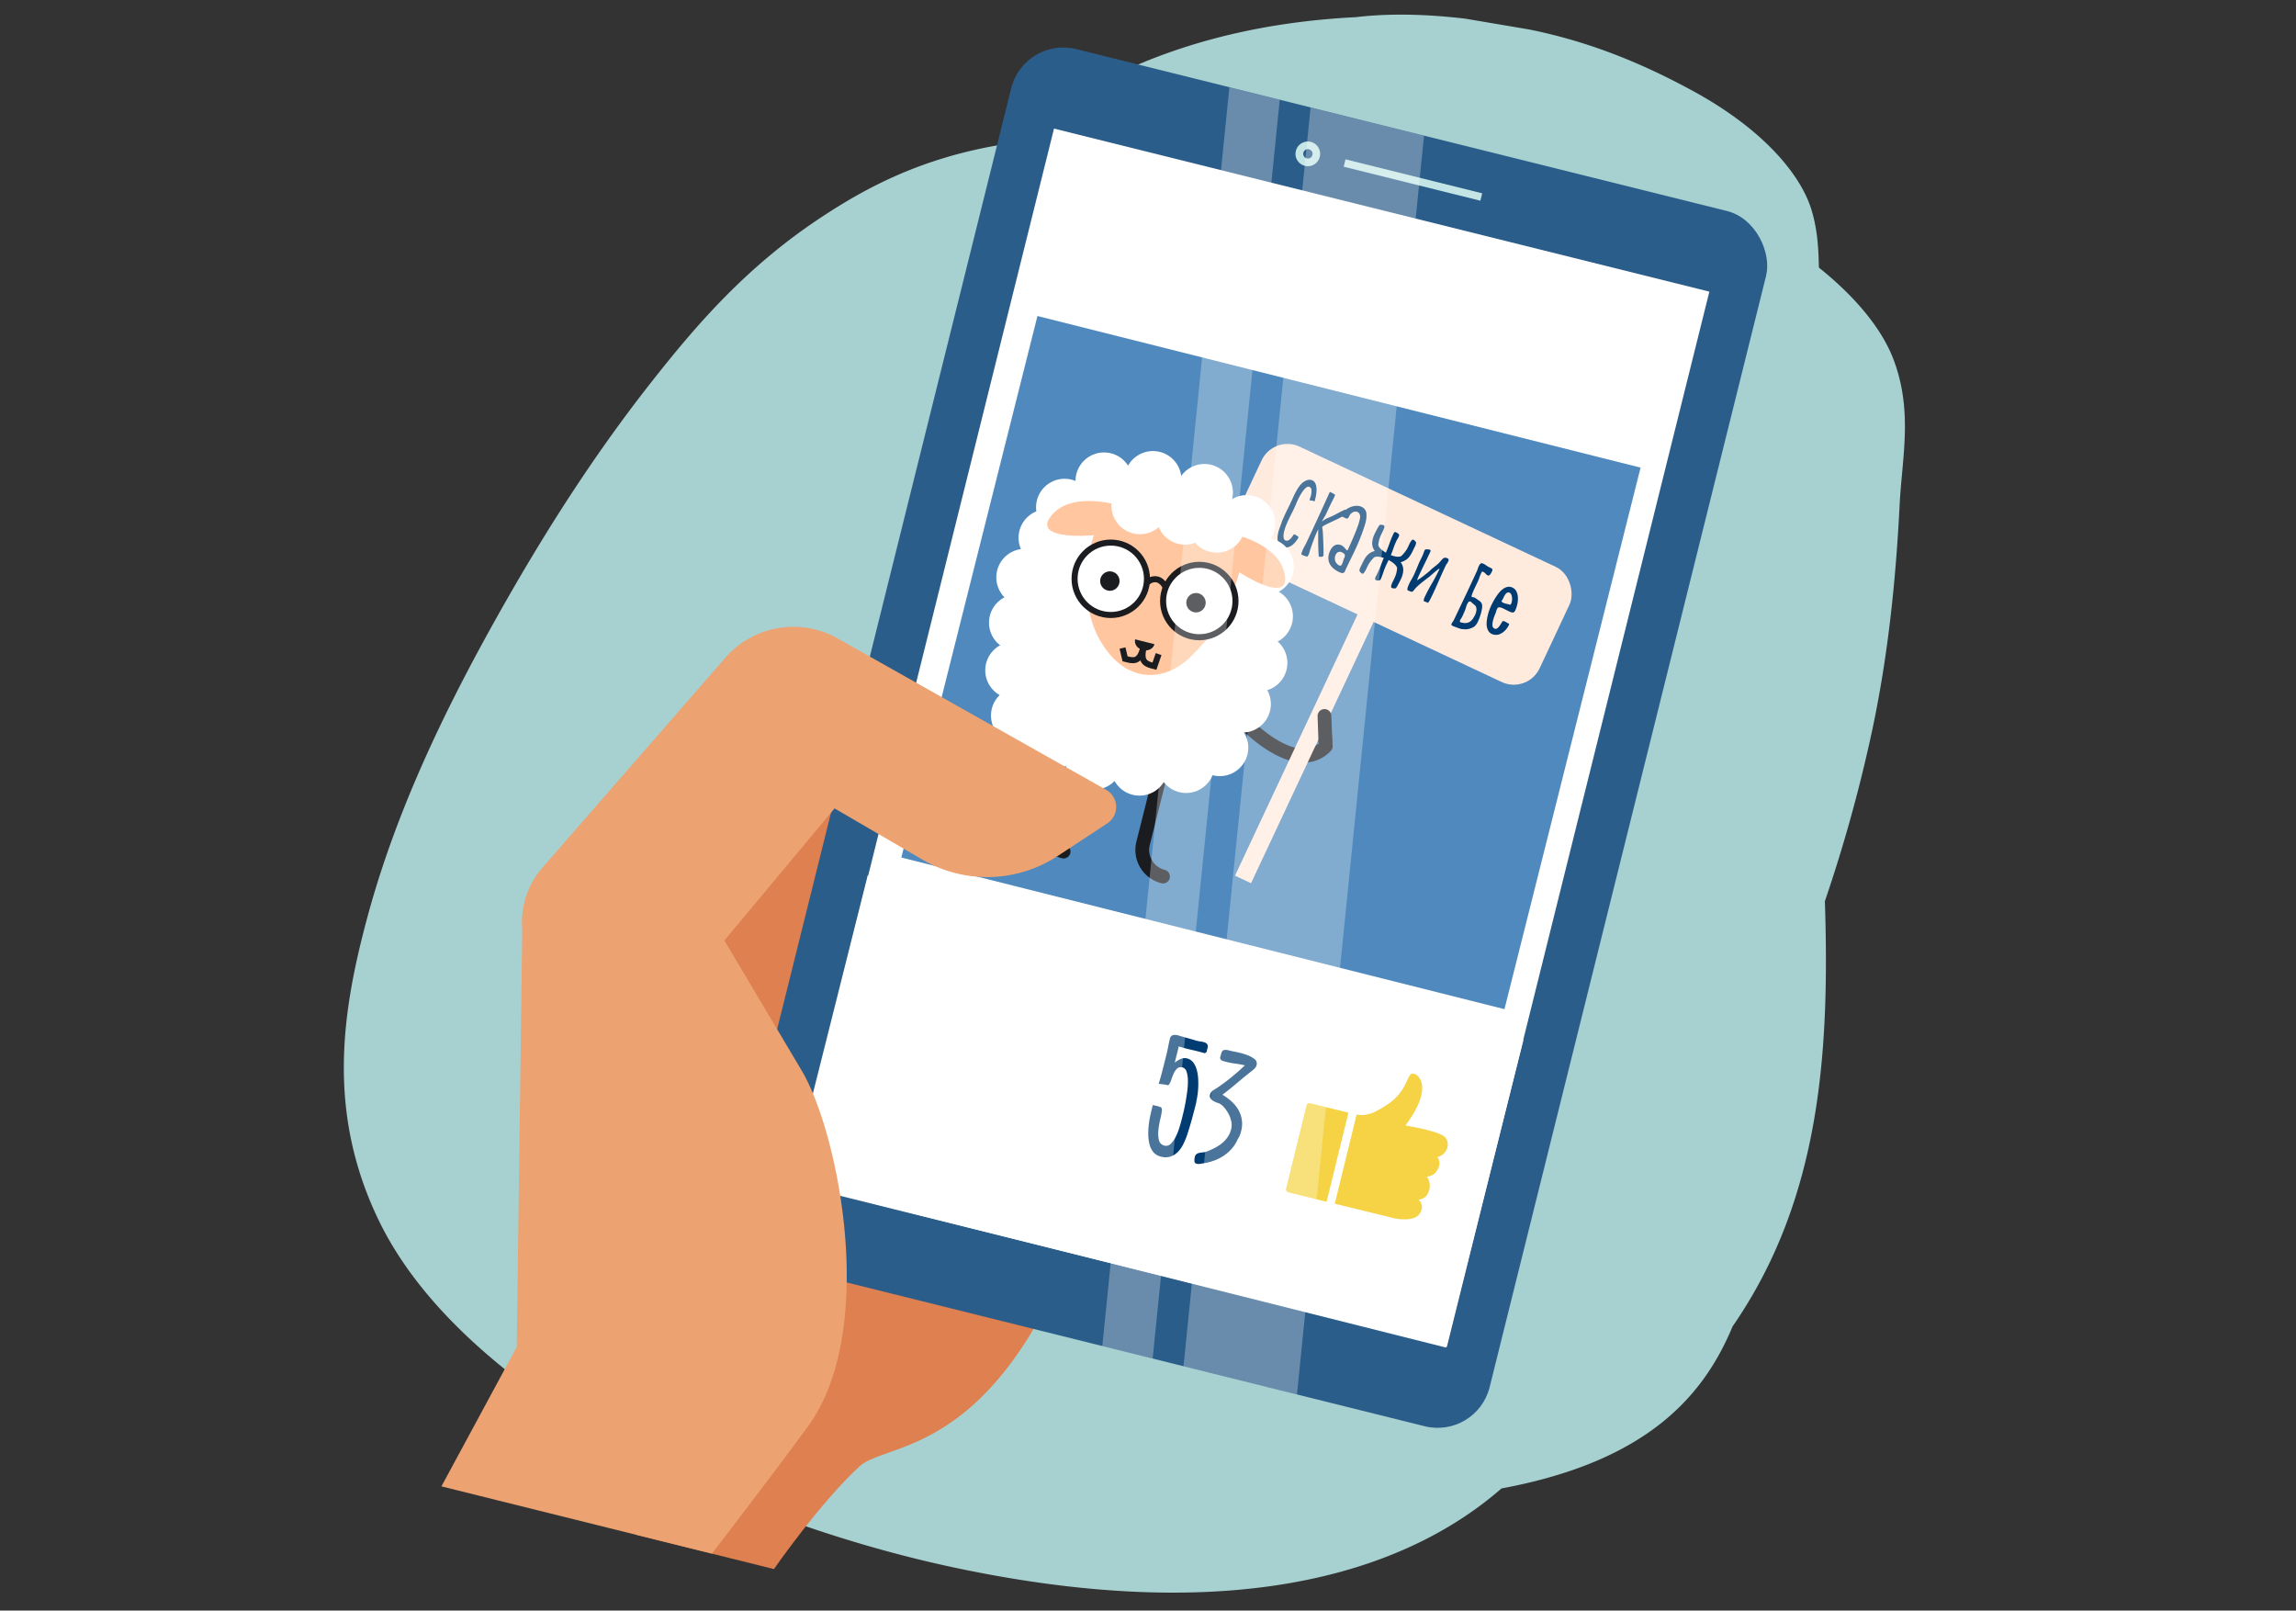 <svg id="Layer_1" data-name="Layer 1" xmlns="http://www.w3.org/2000/svg" viewBox="0 0 1456.08 1021.32"><rect x="0" y="0" width="1456.08" height="1021.32" fill="#333333" stroke="none"/><defs><style>.cls-12,.cls-4{fill:#fff}.cls-5{fill:#c4e5e5}.cls-13,.cls-7,.cls-8{fill:none}.cls-12,.cls-13,.cls-7,.cls-8{stroke:#1b1c20}.cls-7,.cls-8{stroke-linecap:round;stroke-width:8.74px}.cls-7{stroke-linejoin:bevel}.cls-8{stroke-linejoin:round}.cls-9{fill:#ffeade}.cls-10{fill:#003b71}.cls-11{fill:#ffc69f}.cls-12,.cls-13{stroke-miterlimit:10;stroke-width:3.83px}.cls-14{fill:#1b1c20}.cls-15{fill:#f5d344}</style></defs><path d="M969.77 18.69l-40.49-6.85q-39.12-4.59-69.48-.95c-69 3.45-120.56 20.38-158.44 39.49a430.72 430.72 0 0 0-67.08 41.5C583 100.53 548.21 119.73 521 137.67c-47.66 31.41-79.47 68.39-108.6 105.49-36.61 46.64-67.27 95-94.94 144-35.78 63.38-66.63 127.84-84.75 195.52-15.92 59.4-25.5 122.39 7.17 190.53 18.47 38.54 53.25 78.19 111.25 118.08C408.63 930.84 506 972.94 605 994c189.11 40.2 293-2.75 347.21-50.14 92.5-17.12 128.21-58.65 146.55-102.71C1155 759.8 1160.3 666 1157.31 571.46a955.23 955.23 0 0 0 30.15-109.08c9.85-46.53 14.82-94 17.24-142.06 1.54-30.51 8.64-59.77-4.08-92.9-7-18.13-22.72-38.18-47.13-57.75-.21-11.73-.83-23.53-4.48-35.94-6.86-23.32-31.48-52.26-76-76.38-28.23-15.3-61.95-30.35-103.24-38.66z" fill="#a7d1d0"/><path d="M545.3 929.69c12.6-11.53 54.08-9 96-65.56 63.07-85.11 59.05-194.77 6.3-286.63-17.67-30.77-41.79-59.22-74-74.18s-73.35-13.89-100.29 9.2c-20 17.1-29.58 43.22-35.86 68.74-21.03 85.64-41.51 304.33-33.45 392.15L490.82 995s29.28-42.25 54.48-65.31z" fill="#de804f"/><rect x="546.33" y="70.77" width="493.28" height="794.11" rx="33.99" transform="rotate(-166.03 792.984 467.8)" fill="#2b5d8a"/><path class="cls-4" transform="rotate(-166.03 792.984 467.8)" d="M578.82 123.09h428.28v689.47H578.82z"/><path class="cls-5" transform="rotate(-76.04 896.077 114.186)" d="M893.69 69.5h4.83v89.33h-4.83z"/><path class="cls-5" d="M825.72 104.47a7.81 7.81 0 0 0 10.37-10.92 7.8 7.8 0 0 0-14.27 2.15 7.78 7.78 0 0 0 3.9 8.77zM830.8 95a3 3 0 0 1 1.2 1 3 3 0 0 1-1 4.08 2.9 2.9 0 0 1-2.25.33 2.86 2.86 0 0 1-1.83-1.34 2.89 2.89 0 0 1-.33-2.24 2.93 2.93 0 0 1 3.59-2.17 2.85 2.85 0 0 1 .62.34z"/><path transform="rotate(14.11 805.886 420.027)" fill="#4f89bd" d="M608.85 243.09h394.39v354.08H608.85z"/><path class="cls-4" transform="rotate(14.11 733.63 704.582)" d="M519.39 604.22h428.74V805.3H519.39z"/><path class="cls-7" d="M672 478.82l-10.07 40.06A17.39 17.39 0 0 0 674.5 540M735 494.66l-10.07 40.07a17.4 17.4 0 0 0 12.63 21.11"/><path class="cls-8" d="M774.19 443.89l16.74 16c11.67 11.17 28.22 22.43 41.38 18.55a19 19 0 0 0 8.48-5.29l-1.06-13.91"/><rect class="cls-9" x="780.38" y="317.56" width="215.64" height="80.68" rx="18.08" transform="rotate(25.13 888.312 357.965)"/><path class="cls-10" d="M820.65 338.75l.74.35a9.55 9.55 0 0 1 1 .56 6.47 6.47 0 0 1 .85.64c.22.21.29.4.2.58a4.74 4.74 0 0 1-.45.8c-.17.24-.33.48-.48.73a18.89 18.89 0 0 1-1.79 2.17 9.8 9.8 0 0 1-2.2 1.74 6.33 6.33 0 0 1-2.55.83 5.19 5.19 0 0 1-2.79-.53 4.59 4.59 0 0 1-2.67-2.94 9.91 9.91 0 0 1-.22-4.12 21.6 21.6 0 0 1 1.11-4.41c.53-1.48 1-2.73 1.36-3.76s.69-1.86 1.08-2.75.77-1.77 1.18-2.64c.57-1.22 1.16-2.43 1.76-3.63s1.18-2.41 1.77-3.67c.47-1 .95-2 1.45-3.13s1-2.19 1.59-3.28a32.49 32.49 0 0 1 1.84-3.13 16 16 0 0 1 2.18-2.66 10.22 10.22 0 0 1 1.45-1.1 8.26 8.26 0 0 1 1.66-.82 5.74 5.74 0 0 1 1.79-.34 3.87 3.87 0 0 1 1.74.37 3.69 3.69 0 0 1 1.75 1.62 7.79 7.79 0 0 1 .77 2.33 13.87 13.87 0 0 1 .15 2.58 21.67 21.67 0 0 1-.22 2.35c-.09.49-.18 1-.28 1.6a5.68 5.68 0 0 1-.44 1.52 2.59 2.59 0 0 1 0 .48 1 1 0 0 1-.11.45c-.13.29-.33.39-.58.29s-.5-.19-.71-.26a9.43 9.43 0 0 0-1.06-.17 7.54 7.54 0 0 1-1.11-.2c.18-.45.4-1.1.66-1.93a14.93 14.93 0 0 0 .58-2.53 7.85 7.85 0 0 0 0-2.38 2 2 0 0 0-1.16-1.56 1.94 1.94 0 0 0-2.16.4 11.42 11.42 0 0 0-2.11 2.28 27.33 27.33 0 0 0-1.79 2.84c-.52 1-.89 1.68-1.11 2.15-.48 1-.93 2-1.36 3.06s-.88 2.05-1.36 3.07c-.56 1.2-1.13 2.36-1.72 3.51s-1.17 2.31-1.73 3.51c-.17.37-.42.92-.73 1.62s-.64 1.51-1 2.4-.63 1.81-.89 2.75a14.94 14.94 0 0 0-.52 2.69 7.32 7.32 0 0 0 .1 2.24 1.88 1.88 0 0 0 1 1.34 2.07 2.07 0 0 0 1.7.08 4.91 4.91 0 0 0 1.51-1 9.63 9.63 0 0 0 1.25-1.52zM830.83 348.85c-.16.5-.3 1-.42 1.46a7.75 7.75 0 0 1-.5 1.42 4.15 4.15 0 0 1-.33.53.93.93 0 0 0-.23.54 1 1 0 0 1-.68.08 7.85 7.85 0 0 1-.93-.23c-.33-.1-.64-.21-.94-.33l-.71-.3c-.52-.25-.79-.46-.8-.62a3.34 3.34 0 0 1 .22-1c.14-.36.27-.73.41-1.09a11 11 0 0 1 .45-1.07c.34-.73.71-1.44 1.11-2.14s.77-1.42 1.11-2.14q3.76-8 7.45-16t7.31-16.05l.75.35c.34.17.71.34 1.08.54a6.73 6.73 0 0 1 1 .59c.28.2.43.36.45.47a.68.68 0 0 1-.08.5c-.09.2-.17.36-.22.48-.52 1.11-1.06 2.19-1.62 3.27s-1.08 2.14-1.59 3.22l-1 2.15c-.33.71-.64 1.42-1 2.15a24.73 24.73 0 0 1-1.41 2.59q-.76 1.25-1.44 2.58a14.14 14.14 0 0 1 3.91-2.38q2.13-.85 4.16-1.88l1.46-.78 2.16-1.15c.76-.39 1.45-.74 2.09-1a3.59 3.59 0 0 1 1.22-.44l1.17 1.93a1 1 0 0 0 0 .12.21.21 0 0 1 0 .12 3.8 3.8 0 0 1-1.42 1.22c-.8.5-1.78 1-2.92 1.62s-2.37 1.18-3.67 1.8l-3.63 1.73c-1.13.54-2.08 1-2.86 1.43a3.49 3.49 0 0 0-1.32.93 1.58 1.58 0 0 0 0 1 9.45 9.45 0 0 1 .17 1c0 .28.1.85.15 1.73s.11 1.9.16 3.08.1 2.42.14 3.72.08 2.52.11 3.64 0 2.09 0 2.87a6 6 0 0 1-.08 1.36.85.85 0 0 1-.53.44 3.45 3.45 0 0 1-.8.18 3.38 3.38 0 0 1-.84 0 5.93 5.93 0 0 1-.71-.14 11.86 11.86 0 0 1-.18-1.72q-.09-1.34-.15-3.21t-.09-4v-3.9-3.11a12.85 12.85 0 0 1 .06-1.49c-1 2.15-2 4.33-2.8 6.54s-1.68 4.5-2.4 6.79z"/><path class="cls-10" d="M852.13 363.22a2 2 0 0 1-1.42.11 9.57 9.57 0 0 1-1.34-.5 16.6 16.6 0 0 1-3.81-2.43 9.35 9.35 0 0 1-2.4-3.12 8.12 8.12 0 0 1-.73-3.78 11.51 11.51 0 0 1 1.18-4.4 8.75 8.75 0 0 1 1.22-1.91 5.56 5.56 0 0 1 1.62-1.35 4.48 4.48 0 0 1 2-.54 5.1 5.1 0 0 1 3.46 1.3 10.43 10.43 0 0 1 1 1c.28.35.54.66.79.93a2 2 0 0 0 .63.54h.12a.16.16 0 0 1 .11 0c.33-.7.76-1.64 1.29-2.81s1.11-2.47 1.72-3.88 1.23-2.9 1.86-4.43 1.2-3 1.69-4.38a34.91 34.91 0 0 0 1.13-3.79 8.65 8.65 0 0 0 .31-2.65 4 4 0 0 0-.51-1.41 2.36 2.36 0 0 0-1.08-1 3.07 3.07 0 0 0-1.59-.29 3.84 3.84 0 0 0-1.52.46 4.53 4.53 0 0 0-1.27 1 5.4 5.4 0 0 0-.91 1.36 4.36 4.36 0 0 1-1 1.51c-.27.2-.83.1-1.67-.3l-.77-.36a6.11 6.11 0 0 1-.84-.47 2.14 2.14 0 0 1-.6-.6.77.77 0 0 1 0-.78 6.13 6.13 0 0 1 1.35-1.74c.64-.61 1.19-1.1 1.66-1.49a12.18 12.18 0 0 1 2.19-1.26 11.23 11.23 0 0 1 2.54-.81 9.61 9.61 0 0 1 2.61-.16 6.72 6.72 0 0 1 2.42.63 5.46 5.46 0 0 1 1.85 1.4 5.31 5.31 0 0 1 1.15 3.1 15.2 15.2 0 0 1-.23 3.84 29.29 29.29 0 0 1-1 3.87c-.42 1.28-.79 2.36-1.09 3.25-.73 2.07-1.51 4.12-2.34 6.12s-1.72 4-2.65 6-1.82 3.82-2.75 5.69-1.85 3.77-2.75 5.7c-.22.46-.44 1-.65 1.5a2.8 2.8 0 0 1-.98 1.33zm-1.17-13a2.6 2.6 0 0 0-2.27-.1 3.12 3.12 0 0 0-1.58 1.6 5.23 5.23 0 0 0-.31 4 4.72 4.72 0 0 0 2.64 2.89.85.85 0 0 0 1.11-.15 4.18 4.18 0 0 0 .65-1 8.16 8.16 0 0 0 .59-1.7 9 9 0 0 1 .6-1.74 3.16 3.16 0 0 0 .44-2.3 3.58 3.58 0 0 0-1.83-1.47zM875.63 367.31a1.49 1.49 0 0 1-1.31.8 3 3 0 0 1-1.59-.19c-.5-.23-.73-.54-.68-.93a3.48 3.48 0 0 1 .32-1.15c.15-.32.32-.63.5-.94s.34-.62.49-.94q1.18-2.54 2.2-5.08c.66-1.69 1.33-3.39 2-5.11a11.73 11.73 0 0 0-1.43-.4 15.73 15.73 0 0 0-1.82-.32 6.48 6.48 0 0 0-1.76 0 2.24 2.24 0 0 0-1.34.62 26.78 26.78 0 0 0-1.92 2.17 17.74 17.74 0 0 0-1.61 2.41c-.41.8-.81 1.64-1.21 2.52a11.87 11.87 0 0 1-1.43 2.42 1.93 1.93 0 0 1-.59.53.78.78 0 0 1-.71 0 2.36 2.36 0 0 1-.51-.34 4 4 0 0 1-.54-.55 4.62 4.62 0 0 1-.45-.64.74.74 0 0 1-.13-.56 8.5 8.5 0 0 1 .83-2.33c.41-.81.78-1.56 1.11-2.26.41-.87.85-1.72 1.32-2.54a13.46 13.46 0 0 1 1.65-2.27 10 10 0 0 1 2.13-1.75 9 9 0 0 1 2.73-1.06 8 8 0 0 1-1.66-5.25 14.69 14.69 0 0 1 1.44-5.4c.17-.35.38-.79.65-1.33s.55-1.08.85-1.65.6-1.1.89-1.61a7.39 7.39 0 0 1 .77-1.13.78.78 0 0 1 .52-.26 3.94 3.94 0 0 1 .77 0 6.93 6.93 0 0 1 .78.1 2.16 2.16 0 0 1 .56.16.7.7 0 0 1 .45.58 2.69 2.69 0 0 1 0 .75 14 14 0 0 1-1 2.66c-.44.86-.85 1.69-1.23 2.51a19.83 19.83 0 0 0-1 2.75 24.32 24.32 0 0 0-.55 2.83 2.34 2.34 0 0 0 .4 1.6 6.91 6.91 0 0 0 1.29 1.51 14.82 14.82 0 0 0 1.65 1.31 15.94 15.94 0 0 0 1.46.92q1.26-3 2.35-6.09t2.48-6a2.71 2.71 0 0 1 .58-.84c.23-.22.54-.23.95 0a6.4 6.4 0 0 1 1.7 1.09c.41.39.41 1 0 1.85a12.24 12.24 0 0 1-.74 1.33 12.32 12.32 0 0 0-.73 1.34 43.35 43.35 0 0 0-1.79 4.44q-.76 2.25-1.68 4.43c.42.16 1 .34 1.59.53a13.08 13.08 0 0 0 2 .44 7.17 7.17 0 0 0 1.9 0 2.28 2.28 0 0 0 1.43-.66 23.43 23.43 0 0 0 1.92-2.17 17.51 17.51 0 0 0 1.62-2.41c.42-.83.83-1.69 1.23-2.57a11.87 11.87 0 0 1 1.43-2.42 1.87 1.87 0 0 1 .57-.48.75.75 0 0 1 .71 0 2.33 2.33 0 0 1 .5.34 5 5 0 0 1 .57.56 3.73 3.73 0 0 1 .45.64.78.78 0 0 1 .11.55 8.2 8.2 0 0 1-.81 2.29q-.62 1.2-1.11 2.25c-.42.9-.87 1.77-1.35 2.59a12.37 12.37 0 0 1-1.63 2.24 9.56 9.56 0 0 1-2.17 1.66 9.84 9.84 0 0 1-2.76 1.11 8 8 0 0 1 1.68 5.23 14.86 14.86 0 0 1-1.45 5.42c-.15.32-.37.76-.64 1.3s-.56 1.11-.87 1.68-.59 1.1-.88 1.6a7.09 7.09 0 0 1-.77 1.14.73.73 0 0 1-.52.24h-.76a3.1 3.1 0 0 1-.76-.09 4.39 4.39 0 0 1-.58-.19.74.74 0 0 1-.45-.56 2.21 2.21 0 0 1 0-.77 12.46 12.46 0 0 1 1-2.61c.45-.85.86-1.7 1.23-2.56a15.66 15.66 0 0 0 1-2.7 27.12 27.12 0 0 0 .53-2.84 2.42 2.42 0 0 0-.45-1.71 9.13 9.13 0 0 0-1.45-1.64 12.16 12.16 0 0 0-1.81-1.35c-.64-.39-1.18-.71-1.64-1-.23.5-.46 1-.68 1.41s-.45.9-.67 1.37a47.37 47.37 0 0 0-1.89 4.66 56.82 56.82 0 0 1-1.78 4.77zM912.86 360.53a5.3 5.3 0 0 0-1.24.83c-.67.52-1.39 1.11-2.16 1.76s-1.5 1.29-2.19 1.9a17.21 17.21 0 0 1-1.52 1.24q-2.07 1.58-4.14 3.2a39.32 39.32 0 0 0-3.91 3.54l-.45.56c-.21.24-.41.48-.61.73a6.6 6.6 0 0 1-.63.66 1.12 1.12 0 0 1-.61.33 2.42 2.42 0 0 1-.46-.09 5 5 0 0 1-.72-.23l-.72-.28-.54-.23a.73.73 0 0 1-.4-.72 3.7 3.7 0 0 1 .16-1.15 11.77 11.77 0 0 1 .44-1.21l.37-.86c.5-1.05 1-2.06 1.59-3s1.09-2 1.59-3q1-2.18 1.91-4.43c.6-1.5 1.24-3 1.92-4.43.28-.58.55-1.15.82-1.69s.54-1.1.8-1.65a13.76 13.76 0 0 0 .67-1.71 14.11 14.11 0 0 1 .67-1.71.84.84 0 0 1 .62-.46 3.92 3.92 0 0 1 1-.09 6 6 0 0 1 1.06.12 3.63 3.63 0 0 1 .77.23.51.51 0 0 1 .29.64 4 4 0 0 1-.25.76c-1.2 2.57-2.42 5.1-3.64 7.6s-2.44 5-3.65 7.59c-.2.43-.39.87-.56 1.31a11 11 0 0 0-.43 1.37 17.63 17.63 0 0 0 1.88-1.17c.79-.54 1.59-1.12 2.4-1.76s1.59-1.25 2.34-1.86 1.32-1.1 1.71-1.49a29.24 29.24 0 0 1 2.63-2.25c.91-.69 1.8-1.43 2.65-2.2.2-.19.45-.46.76-.81l.95-1.11a10.39 10.39 0 0 1 1-1 2.08 2.08 0 0 1 .84-.54 2.45 2.45 0 0 1 1-.07 3.55 3.55 0 0 1 1.07.32 1.11 1.11 0 0 1 .73.82 1.9 1.9 0 0 1-.2 1.13 9.17 9.17 0 0 1-.88 1.48 7.87 7.87 0 0 0-.86 1.43q-2.16 4.59-4.15 9.17t-4.14 9.17c-.33.7-.67 1.39-1 2.06s-.71 1.34-1.1 2c-.24.35-.41.6-.53.74a.62.62 0 0 1-.35.23.82.82 0 0 1-.46-.25c-.19-.09-.45-.19-.78-.31a2.48 2.48 0 0 0-.48-.17 3.24 3.24 0 0 1-.52-.19.55.55 0 0 1-.33-.5 2.58 2.58 0 0 1 .09-.76 7.3 7.3 0 0 1 .26-.79l.25-.6c1.41-3 2.95-5.91 4.61-8.73s3.2-5.74 4.61-8.74a1.48 1.48 0 0 0 .15-.68zM939.87 383.28a6.67 6.67 0 0 1 0 2.44 20.76 20.76 0 0 1-.64 3.09c-.31 1.06-.64 2.08-1 3.06s-.7 1.78-1 2.39a10.35 10.35 0 0 1-1.33 2.15 5.59 5.59 0 0 1-2 1.54 12.35 12.35 0 0 1-1.34.54 11.56 11.56 0 0 1-1.61.42 10.13 10.13 0 0 1-1.63.17 4.75 4.75 0 0 1-1.42-.16c-.15.1-.55.08-1.19-.08s-1.32-.36-2-.62-1.42-.5-2.07-.75-1.07-.43-1.28-.52a2.54 2.54 0 0 1-.87-.57c-.12-.17-.07-.5.17-1a6.34 6.34 0 0 1 .72-1.21 6.5 6.5 0 0 0 .73-1.2q2.48-5.28 5-10.53c1.67-3.49 3.35-7 5-10.57.8-1.69 1.57-3.37 2.34-5s1.53-3.35 2.29-5q.29-.72.51-1.44a12.16 12.16 0 0 1 .56-1.41 5 5 0 0 1 1.09-1.57c.4-.38 1-.39 1.79 0a12.35 12.35 0 0 1 1.91 1.14 11 11 0 0 0 1.92 1.14l.92.43a2.58 2.58 0 0 1 .71.47 1 1 0 0 1 .3.67 2.39 2.39 0 0 1-.29 1.07c-.08.17-.21.43-.39.77a6.36 6.36 0 0 1-.61 1 2.81 2.81 0 0 1-.76.71.8.8 0 0 1-.81.07 4.06 4.06 0 0 1-1.48-1.15 4.3 4.3 0 0 0-1.49-1.15c-.44-.2-.73-.19-.87.05a8.21 8.21 0 0 0-.47.87 23.67 23.67 0 0 0-1.09 2.74 25.16 25.16 0 0 1-1.08 2.69c-.63 1.34-1.26 2.67-1.9 4s-1.21 2.67-1.72 4.06c0 .19-.13.46-.22.81s0 .58.26.7a2.43 2.43 0 0 0 .88.23 2.68 2.68 0 0 1 .92.25 1.89 1.89 0 0 1 .47.3 4.33 4.33 0 0 0 .5.36l2.12 1.51a4 4 0 0 1 1.45 2.09zm-4.65 7.19a9.74 9.74 0 0 0 1.12-3.76 4.31 4.31 0 0 0-.4-2.16 2.74 2.74 0 0 0-1-1.08c-.38-.21-.57-.4-.56-.58a2.62 2.62 0 0 1-.9-.68 2.48 2.48 0 0 0-.86-.67 1 1 0 0 0-1.32.2 5.63 5.63 0 0 0-.78 1.21 14 14 0 0 0-.8 2.16 19.2 19.2 0 0 1-.75 2.17 79.109 79.109 0 0 1-1.62 3.67 7.59 7.59 0 0 1-.68 1.17 8.09 8.09 0 0 0-.68 1.17 1.72 1.72 0 0 0-.16.73.62.62 0 0 0 .4.56 4.19 4.19 0 0 0 1 .29c.41.07.75.11 1 .14a5.64 5.64 0 0 0 3.9-.71 8.4 8.4 0 0 0 2.62-3.06zm1.1.15l-.26.57v-.05zm-.19-7.66zM947.84 402.53a6.62 6.62 0 0 1-1.78-.52 4.7 4.7 0 0 1-2.17-1.95 8 8 0 0 1-1-2.91 13.63 13.63 0 0 1 0-3.44 29.75 29.75 0 0 1 .63-3.56 29.1 29.1 0 0 1 1-3.3c.37-1 .73-1.9 1.05-2.59s.8-1.64 1.32-2.64 1.11-2 1.77-3a28.41 28.41 0 0 1 2.18-2.95 13 13 0 0 1 2.53-2.33 7.37 7.37 0 0 1 2.8-1.19 5 5 0 0 1 3 .46 5.21 5.21 0 0 1 2.62 2.65 9.91 9.91 0 0 1 .84 3.88 16.86 16.86 0 0 1-.43 4.22 18.33 18.33 0 0 1-1.17 3.56c-.46 1-1 1.49-1.6 1.49a5.1 5.1 0 0 1-2.13-.58c-.76-.35-1.5-.72-2.23-1.1s-1.47-.74-2.23-1.09a5.62 5.62 0 0 0-1.91-.53 1.54 1.54 0 0 0-1.55 1.09 8.09 8.09 0 0 0-.47 1.24l-.39 1.28c-.21.51-.49 1.24-.87 2.18a20.32 20.32 0 0 0-.9 3 9.29 9.29 0 0 0-.25 2.85 2.07 2.07 0 0 0 1.2 1.81 1.69 1.69 0 0 0 1.9-.18 7.33 7.33 0 0 0 1.52-1.65q.68-1 1.2-1.92c.34-.62.62-.93.84-.94a1.8 1.8 0 0 1 .67.05 3.24 3.24 0 0 1 .58.22 11.88 11.88 0 0 1 1.11.6c.36.22.73.42 1.1.6s.47.31.44.49a2.8 2.8 0 0 1-.23.67 12.28 12.28 0 0 1-1.52 2.38 11.73 11.73 0 0 1-2.15 2.08 9.09 9.09 0 0 1-2.58 1.35 6.24 6.24 0 0 1-2.74.22zm5-22.23l-.31.42a3.28 3.28 0 0 0-.26.43c-.09.21 0 .41.3.62a4.6 4.6 0 0 0 .66.42 8.47 8.47 0 0 0 1.66.59l1.71.4 1 .29c.27.07.52-.15.77-.68a6.8 6.8 0 0 0 .46-1.65 8.66 8.66 0 0 0 .07-2.1 6.64 6.64 0 0 0-.45-1.94 2.16 2.16 0 0 0-1.09-1.23 1.59 1.59 0 0 0-1.39-.07 3.09 3.09 0 0 0-1.12.86A8.18 8.18 0 0 0 954 378c-.27.48-.48.9-.64 1.25l-.26.54z"/><path class="cls-9" transform="rotate(25.13 829.993 469.039)" d="M824.27 370.89h11.24v196.1h-11.24z"/><circle class="cls-4" cx="675.13" cy="321.69" r="18.09"/><circle class="cls-4" cx="700.15" cy="304.99" r="18.09"/><circle class="cls-4" cx="731.16" cy="304.11" r="18.09"/><circle class="cls-4" cx="763.81" cy="312.31" r="18.09"/><circle class="cls-4" cx="790.6" cy="332.06" r="18.09"/><circle class="cls-4" cx="802.41" cy="359.31" r="18.09"/><circle class="cls-4" cx="801.86" cy="390.84" r="18.09"/><circle class="cls-4" cx="798.34" cy="420.38" r="18.09"/><circle class="cls-4" cx="787.88" cy="446.46" r="18.09"/><circle class="cls-4" cx="773.56" cy="474.09" r="18.09"/><circle class="cls-4" cx="752.22" cy="484.78" r="18.09"/><circle class="cls-4" cx="722.64" cy="486.45" r="18.09"/><circle class="cls-4" cx="693.81" cy="482.68" r="18.09"/><circle class="cls-4" cx="666.73" cy="470.1" r="18.09"/><circle class="cls-4" cx="646.55" cy="453.75" r="18.09"/><circle class="cls-4" cx="642.91" cy="425.07" r="18.09"/><circle class="cls-4" cx="645.29" cy="394.87" r="18.09"/><circle class="cls-4" cx="649.92" cy="366.11" r="18.09"/><circle class="cls-4" cx="664.03" cy="341.02" r="18.09"/><ellipse class="cls-4" cx="722.68" cy="398.99" rx="94.09" ry="78.58" transform="rotate(-75.89 722.715 398.986)"/><path class="cls-11" d="M744.41 326s-30-10.58-41.73-1.75-21.42 53.5-5 81.94 41.67 26 57.41 10.25 19.19-22.34 28-44.74c9.42-23.7 2.91-38.64-38.68-45.7z"/><circle class="cls-12" cx="704.43" cy="367.03" r="22.96"/><circle class="cls-12" cx="760.57" cy="381.13" r="22.96"/><path class="cls-13" d="M727.48 369.53a6.81 6.81 0 0 1 6.13-2.14c3.75.69 5.68 5.1 5.68 5.1"/><path class="cls-14" d="M732.14 408.5c-.73 2.91-4.07 4.58-7.46 3.72s-5.54-3.9-4.81-6.81z"/><path class="cls-13" d="M725 410.88c-2.38 9.5-6.43 8.17-11.51 6.89l-1.61-6.83M725.23 410.94c-2.3 9.19 1.81 10.23 6.89 11.51l2.65-7.67"/><path class="cls-11" d="M714.53 321.83s-36.36-12.94-49.11 7c-9.73 15.23 36.43 11.68 49 6.67 4.58-1.8.11-13.67.11-13.67zM775.07 337s38.15 5.79 39.95 29.41c1.38 18-37.62-6.93-46.32-17.27-3.17-3.74 6.37-12.14 6.37-12.14z"/><circle class="cls-14" cx="703.85" cy="368.47" r="6.16"/><circle class="cls-14" cx="758.48" cy="382.2" r="6.16"/><path class="cls-8" d="M839.95 454.01l.55 15.46"/><circle class="cls-4" cx="722.93" cy="320.69" r="18.09"/><circle class="cls-4" cx="751.51" cy="327.29" r="18.09"/><circle class="cls-4" cx="771.68" cy="332.36" r="18.09"/><path class="cls-10" d="M758.71 698.86q-1.34 5.28-2.74 10.53c-1 3.5-2 7-3.15 10.43a47.42 47.42 0 0 1-2.36 5.65 19.41 19.41 0 0 1-3.36 4.89 12.09 12.09 0 0 1-4.64 3 10.52 10.52 0 0 1-6.27.08 8.79 8.79 0 0 1-4.56-2.64 11.91 11.91 0 0 1-2.46-4.58 24.2 24.2 0 0 1-.91-5.8 42.07 42.07 0 0 1 .17-6.25 58.09 58.09 0 0 1 .9-5.93c.39-1.89.76-3.5 1.1-4.83.22-.9.45-1.81.68-2.72a7.75 7.75 0 0 0 1.35.39c.43.08.86.17 1.29.28a14.68 14.68 0 0 1 2.4.78q.79.36.69 2.13a37.12 37.12 0 0 1-1 5.32 55.13 55.13 0 0 0-1.2 6.93 18.65 18.65 0 0 0 .31 6.37 4.49 4.49 0 0 0 3.48 3.56 4.17 4.17 0 0 0 4.24-1.31 17.84 17.84 0 0 0 3.2-4.77 38 38 0 0 0 2.23-5.81c.59-2 1-3.5 1.28-4.57s.67-2.68 1.15-4.68.93-4.19 1.35-6.55.79-4.76 1.1-7.2a44 44 0 0 0 .35-6.8 17.3 17.3 0 0 0-.87-5.28 3.75 3.75 0 0 0-2.62-2.62 3.32 3.32 0 0 0-3.17.61 8.84 8.84 0 0 0-2.11 2.82 25.2 25.2 0 0 0-1.45 3.55 19 19 0 0 1-1.09 2.78c-.29.5-.51.85-.65 1.07a.8.8 0 0 1-.48.39 1.44 1.44 0 0 1-.67 0l-1.2-.3c-.72-.07-1.42-.15-2.11-.24s-1.39-.17-2.11-.23c.94-3 1.8-6.13 2.58-9.22l2.34-9.27c.42-1.65.78-3.32 1.1-5s.67-3.34 1.09-5a2.91 2.91 0 0 1 1.87-2.38 6.08 6.08 0 0 1 3.13.07c.43.11 1.23.34 2.42.7s2.43.71 3.73 1.06 2.52.71 3.68 1.06 2 .59 2.46.71a18.35 18.35 0 0 0 2.44.44 10.57 10.57 0 0 1 2.37.56 3.34 3.34 0 0 1 1.61 1.17 2.83 2.83 0 0 1 .17 2.38c-.23.91-.39 1.61-.49 2.09s-.55.88-1.36 1.19q-3.72-1.11-8.22-2.12c-3-.67-5.74-1.41-8.2-2.2-.4 1.77-.8 3.5-1.23 5.18s-.85 3.39-1.3 5.15a16.39 16.39 0 0 1 3.65-2.31 6.15 6.15 0 0 1 4.18-.39 6.86 6.86 0 0 1 3.77 2.4 12.81 12.81 0 0 1 2.22 4.34 25.79 25.79 0 0 1 1 5.52 51.84 51.84 0 0 1-.41 11.21c-.25 1.67-.52 3.06-.8 4.18zM784.89 722.48a21.76 21.76 0 0 1-3.79 6 26 26 0 0 1-5.21 4.51 29.52 29.52 0 0 1-6.27 3.1 34.85 34.85 0 0 1-6.88 1.66c-.6.13-1.24.24-1.91.32a4.92 4.92 0 0 1-1.89-.09 1.73 1.73 0 0 1-1.47-1.77 9.42 9.42 0 0 1 .26-2.53c.06-.27.11-.46.14-.56a2.86 2.86 0 0 1 1.32-1.54 6.2 6.2 0 0 1 1.94-.61c.71-.11 1.43-.2 2.15-.27a7.63 7.63 0 0 0 2-.46q2.57-1 5.05-2.3a25 25 0 0 0 4.56-2.93 18.58 18.58 0 0 0 3.62-3.89 15.35 15.35 0 0 0 2.26-5.08A10.27 10.27 0 0 0 781 712a16.14 16.14 0 0 0-1.19-4.21 21 21 0 0 0-2.17-3.87 18.23 18.23 0 0 0-2.74-3.11 6.64 6.64 0 0 0-2.39-1.33 18.38 18.38 0 0 1-2.72-1.15 6.44 6.44 0 0 1-2-1.62 3.09 3.09 0 0 1-.31-2.8 4.13 4.13 0 0 1 2-2.56c1-.65 2-1.26 2.89-1.83q4.53-3.1 8.81-6.61t8.32-7.34q-3.13-.71-6.47-1.17a47.07 47.07 0 0 1-6.34-1.3 6.43 6.43 0 0 1-2.13-.84 1.72 1.72 0 0 1-.73-1 2.59 2.59 0 0 1 .11-1.29q.24-.75.48-1.71c.33-1.33.89-2.11 1.65-2.34a5.73 5.73 0 0 1 3 .11c1.17.3 2.83.66 5 1.09a45.61 45.61 0 0 1 6.24 1.7 18.5 18.5 0 0 1 5.12 2.65 3.53 3.53 0 0 1 1.48 3.9 4.67 4.67 0 0 1-1.46 2.4c-.73.64-1.45 1.24-2.15 1.79q-4.57 3.61-9 7.38t-9.06 7.28a35.16 35.16 0 0 1 5.88 4.33 22.63 22.63 0 0 1 4.3 5.34 17.92 17.92 0 0 1 1.58 13.77 14.78 14.78 0 0 1-2.11 4.82zm-19.39 12.45h-.18.08a3.84 3.84 0 0 0 .56-.2z"/><path class="cls-15" d="M855.15 705.58l-13.83 56.5-24.28-6a1.92 1.92 0 0 1-1.41-2.33L828.55 701a1.88 1.88 0 0 1 .44-.84l.13-.13a1.66 1.66 0 0 1 .3-.22 1.89 1.89 0 0 1 1.46-.22zM917.2 729.43a7.31 7.31 0 0 1-.43.7 8.89 8.89 0 0 1-2.22 2.24l-.52.34a10.76 10.76 0 0 1-2.45 1.09 6.64 6.64 0 0 1 .87 6.21c-.06.15-.11.31-.18.47a5 5 0 0 1-.21.48l-.24.49c-.09.17-.18.34-.28.51-.26.42-.55.86-.89 1.31a6.8 6.8 0 0 1-1.81 1.62 10.16 10.16 0 0 1-4 1.29 9.69 9.69 0 0 1 1.3 9.19 14.16 14.16 0 0 1-.83 1.87 5.9 5.9 0 0 1-1.47 1.8l-.17.13a6.45 6.45 0 0 1-.69.47 9.85 9.85 0 0 1-3.34 1.14l.38.38.24.27a5.88 5.88 0 0 1 .67.92 3.79 3.79 0 0 1 .2.34c.09.17.17.35.25.54a3.54 3.54 0 0 1 .14.39c0 .13.08.26.11.39a5.89 5.89 0 0 1-.2 3.36 6.13 6.13 0 0 1-.36.91q-.23.47-.51 1c-.1.16-.2.31-.31.46a1.77 1.77 0 0 1-.16.22c-.11.14-.23.28-.35.41a7.56 7.56 0 0 1-.78.72 7.75 7.75 0 0 1-.66.46c-.23.14-.46.27-.71.4l-.24.11-.51.22a9.44 9.44 0 0 1-1.06.36l-.84.2a16.25 16.25 0 0 1-2 .3l-1.19.07h-2.39c-.59 0-1.18-.09-1.74-.15l-.56-.07-.82-.11-.52-.08-.26-.05-.5-.08-.93-.18c-1.9-.39-3.16-.78-3.16-.78L853.44 765l-6.95-1.7 13.85-56.53a16.39 16.39 0 0 0 7.45-.26 24.21 24.21 0 0 0 3.4-1.07 71 71 0 0 0 10.05-6c8.31-6 10.3-12.94 12.18-16.41a.09.09 0 0 1 0-.05c.94-1.73 1.86-2.58 3.54-2 4.76 1.74 10.38 11.36-5.68 32.74 1.87.32 4.41.77 7.17 1.33l.43.09h.05l.27.06c1.57.33 3.2.69 4.8 1.08 1 .25 2 .5 2.93.77 3.88 1.07 7.3 2.31 9 3.65a5.6 5.6 0 0 1 1.33 1.54l.11.19c.08.14.14.27.21.41a6.69 6.69 0 0 1 .38 1.09c0 .15.07.3.1.45a7.76 7.76 0 0 1-.86 5.05z"/><g opacity=".29"><path class="cls-4" d="M750.57 866.43l71.94 17.89 80.58-798.26-71.94-17.89-80.58 798.26zM699.07 853.62l31.93 7.94 80.59-798.25-31.94-7.94-80.58 798.25z"/></g><path d="M702.22 522.13l-31.42 20.66a81.53 81.53 0 0 1-85.8 2.32l-55.74-32.48-69.86 83.77 49 82.45c23.6 39.71 48.53 164.93 3.86 225.88-25.06 34.21-60.79 80.48-60.79 80.48l-171.53-42.66 47.78-88.42 3.48-264.55a52.68 52.68 0 0 1 12.8-39.35l116-133.12a57.23 57.23 0 0 1 71.25-12.24l170.28 96a12.45 12.45 0 0 1 .69 21.26z" fill="#eca271"/></svg>
